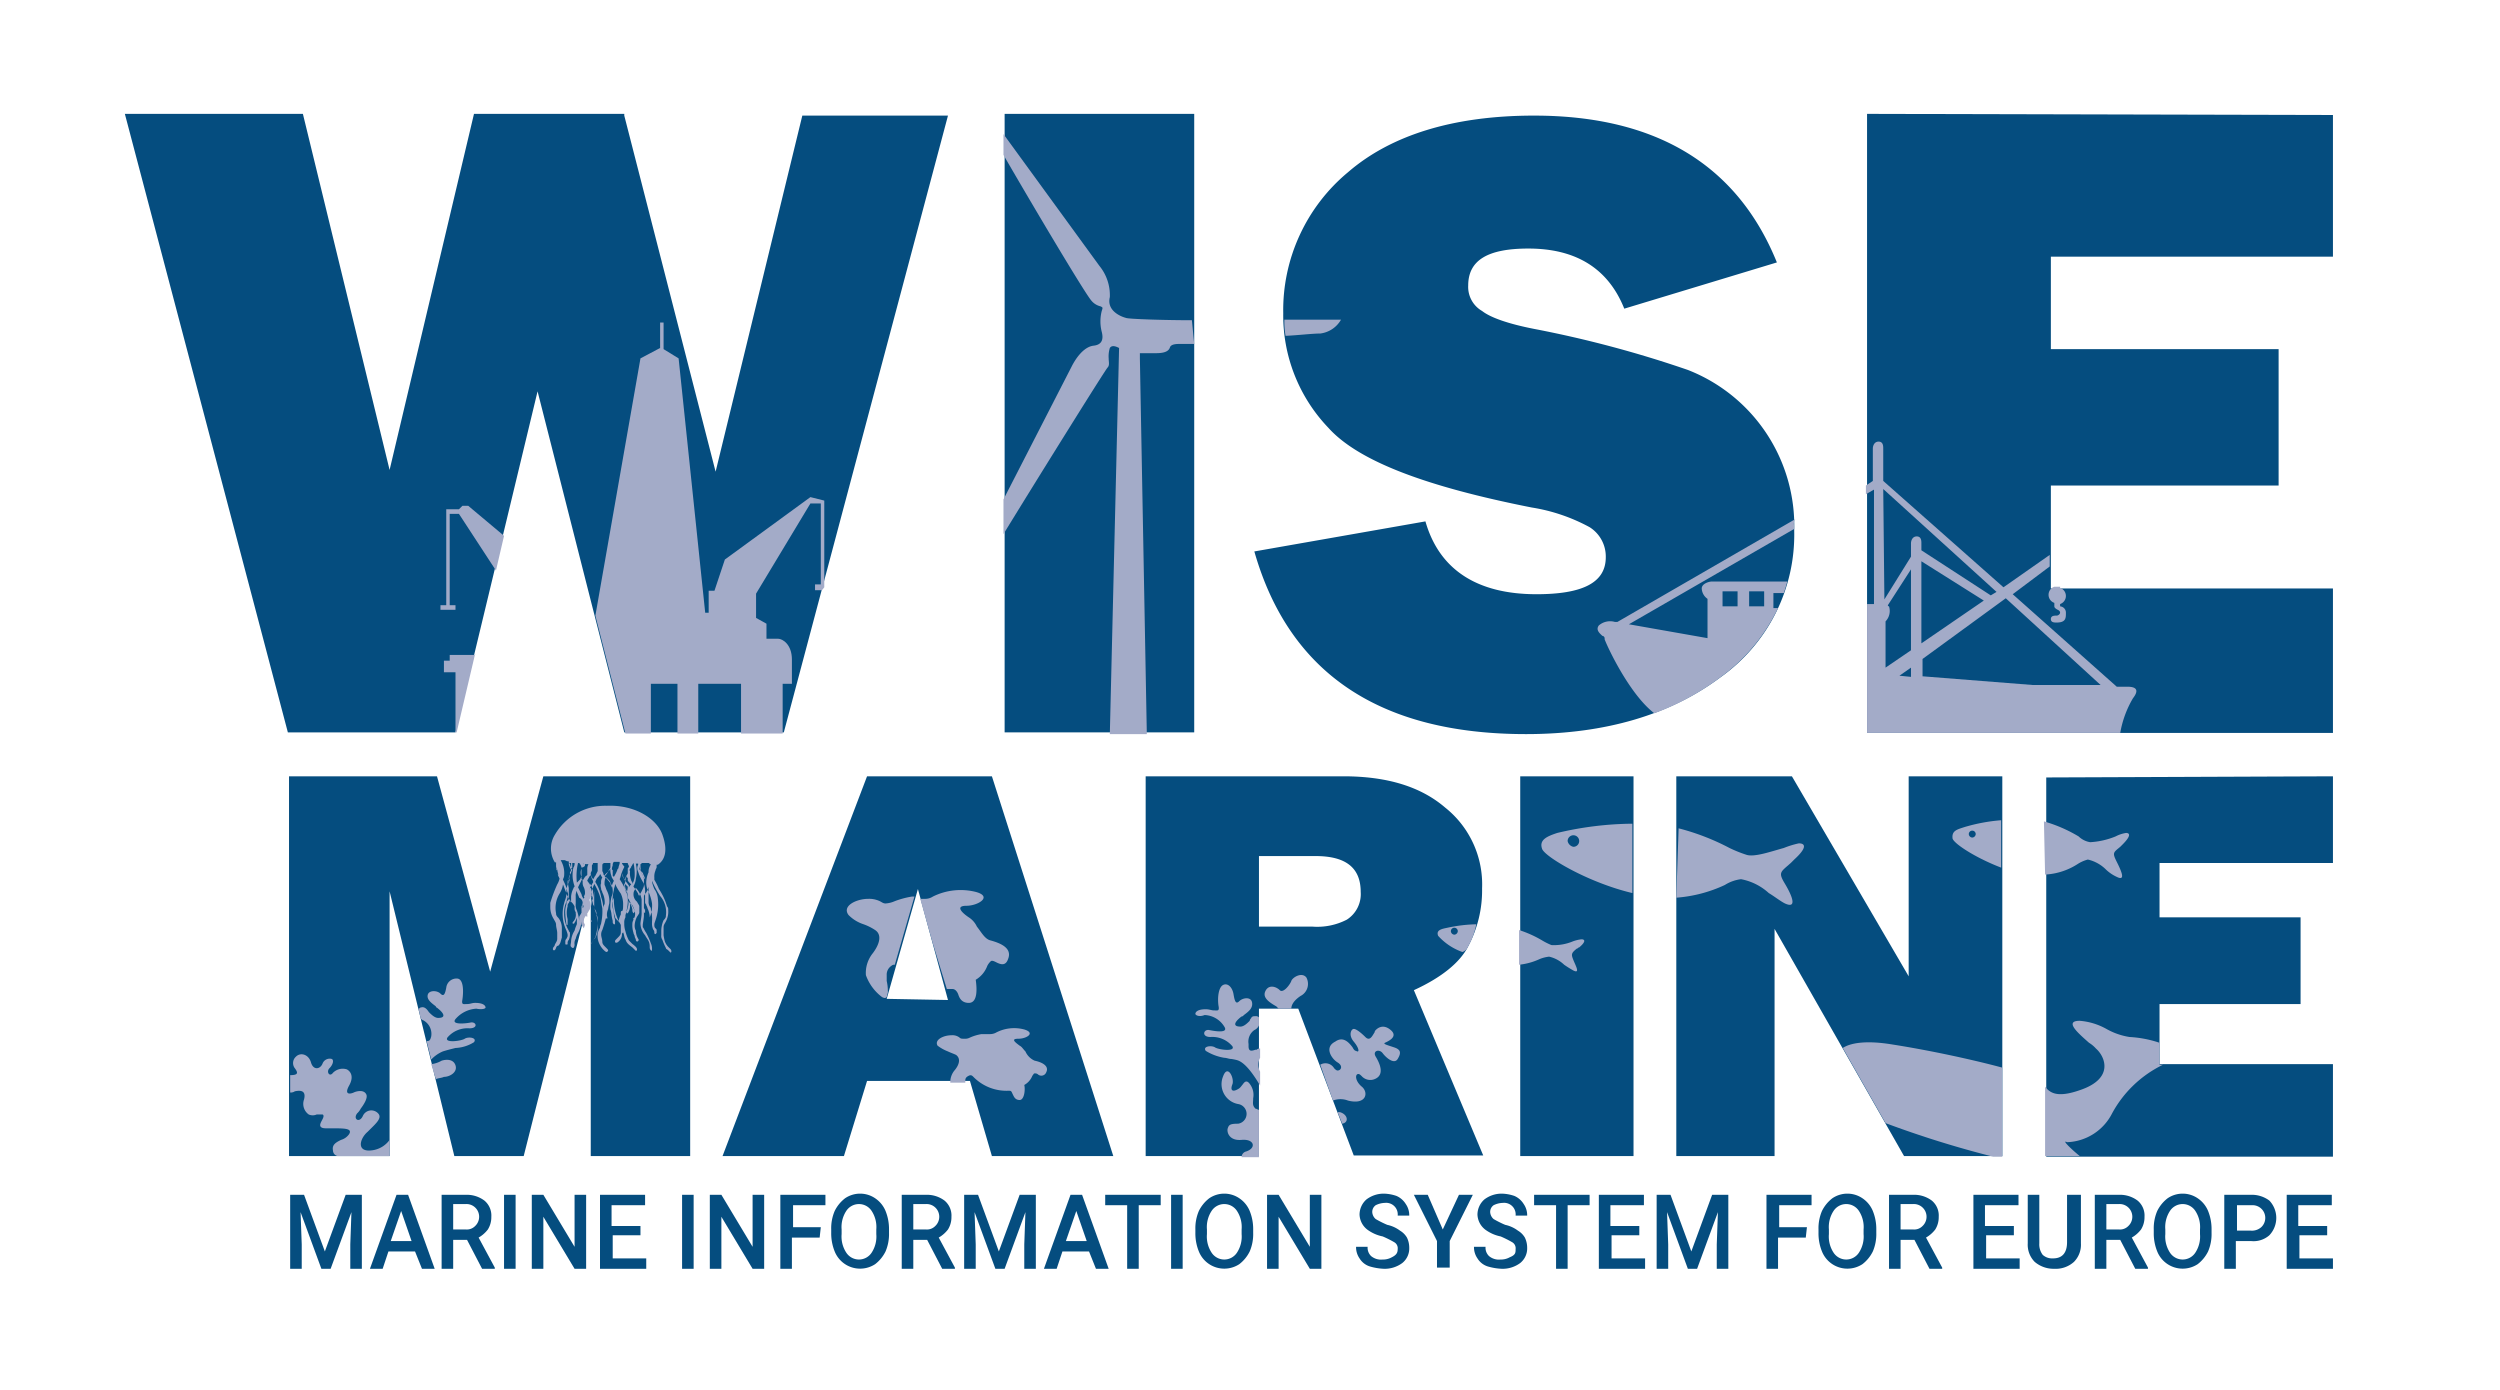 <svg id="Layer_1" data-name="Layer 1" xmlns="http://www.w3.org/2000/svg" viewBox="0 0 216.25 120.25"><path d="M201.8,67.15v7.5h-15v4.7H199v7.5H186.8v5.2h15v8H177V67.25l24.8-.1Z" style="fill:#054d7f"/><path d="M73,100l2-6.5h8.9l1.9,6.5H96.3L85.8,67.15H75L62.5,100Zm3.7-13.6,2.7-9.5,1.3,4.8,1.3,4.8-5.3-.1Z" style="fill:#054d7f;fill-rule:evenodd"/><path d="M25,100V67.15H37.8l4.6,16.9L47,67.15H59.7V100H51.1V77.05L45.3,100h-6l-5.6-22.9V100Z" style="fill:#054d7f"/><path d="M141.3,100h-9.8V67.15h9.8Z" style="fill:#054d7f"/><path d="M127,81.85a10.27,10.27,0,0,0,1.2-5,8.49,8.49,0,0,0-3.2-7c-2.1-1.8-5-2.7-8.8-2.7H99.1V100h9.8V87.25h3.4l4.8,12.7h11.2l-6-14.3C124.7,84.55,126.3,83.25,127,81.85Zm-10.5-2.3a5.57,5.57,0,0,1-3,.6h-4.6v-6.1h4.9c2.6,0,3.9,1,3.9,3.1A2.62,2.62,0,0,1,116.5,79.55Z" style="fill:#054d7f;fill-rule:evenodd"/><path d="M145,67.15V100h8.5V80.35L164.7,100h8.5V67.15h-8.1v17.3L155,67.15Z" style="fill:#054d7f"/><path d="M83.5,93.45c0-.2.1-.3.3-.4s.3,0,.4.1h0a4,4,0,0,0,3,1.2h.1c.2,0,.2.1.3.3s.2.5.6.5.5-.9.4-1.3a1.56,1.56,0,0,0,.7-.8c.1-.1.1-.2.2-.2a.37.37,0,0,1,.3.1.45.45,0,0,0,.7-.2c.3-.6-.5-.9-1-1a1.55,1.55,0,0,1-.8-.8h0c-.2-.2-.3-.4-.5-.5-.4-.3-.8-.6-.1-.6s1.5-.5.5-.8a3.38,3.38,0,0,0-2.5.3,1.09,1.09,0,0,1-.5.1h-.7a4.05,4.05,0,0,0-1,.3h0a.9.9,0,0,1-.5.1c-.2,0-.3,0-.4-.1a1,1,0,0,0-.7-.2c-.7,0-1.5.4-1.2.9a3.6,3.6,0,0,0,.9.5c.2.1.5.2.7.3.4.3.3.8-.1,1.3a1.6,1.6,0,0,0-.4,1.1h1.3Z" style="fill:#a3abc8;fill-rule:evenodd"/><path d="M76.8,85.85l-.1.4h0c-.1.1-.2.1-.4,0a4.09,4.09,0,0,1-1.4-1.9,2.71,2.71,0,0,1,.6-1.9c.6-.8.8-1.6.2-2a4.61,4.61,0,0,0-1-.5,3.22,3.22,0,0,1-1.3-.8c-.6-.8.7-1.4,1.7-1.4a2.15,2.15,0,0,1,1,.2c.2.1.3.2.5.2a2.35,2.35,0,0,0,.8-.2h0a7.54,7.54,0,0,1,1.5-.4h.2l-1.7,5.9a.37.37,0,0,0-.3.1.91.91,0,0,0-.4.8v.5A4.14,4.14,0,0,1,76.8,85.85Zm5.1-.3h.5c.2,0,.4.2.5.5s.3.7.9.7c.8,0,.7-1.3.6-2a2.35,2.35,0,0,0,1-1.2,1.38,1.38,0,0,1,.3-.4c.1-.1.3,0,.5.1.4.2.8.3,1-.3.4-1-.8-1.4-1.5-1.6-.5-.1-.8-.7-1.2-1.2h0a1.9,1.9,0,0,0-.7-.8c-.6-.4-1.2-1-.2-1s2.3-.8.8-1.2a5.39,5.39,0,0,0-3.7.4,1.23,1.23,0,0,1-.7.2h-.4l1.1,3.9Z" style="fill:#a3abc8;fill-rule:evenodd"/><path d="M36.4,88.15l-.2-.9c.1,0,.1-.1.2-.1.3-.1.5.1.7.4h0c.2.2.5.5.8.5.7,0,.5-.4,0-.8-.1-.1-.2-.1-.2-.2-.4-.3-.8-.6-.7-1s.8-.4,1.1-.1.4,0,.5-.5a.89.89,0,0,1,1-.8c.5.1.5,1.1.4,1.8-.1.5.1.4.4.4s.4-.1.7-.1c.8,0,.9.3.9.4s-.3.2-.8.1a2.59,2.59,0,0,0-1.8.9c-.4.5.8.4,1.3.3s.7.5-.1.5a2.27,2.27,0,0,0-1.9.8c-.3.5,1.2.3,1.5.1s1.1-.1.8.3a3.27,3.27,0,0,1-1.6.5c-.4.1-.8.2-1.1.3a3,3,0,0,0-1,.7l-.4-1.6c.2,0,.3,0,.4-.4a1.33,1.33,0,0,0-.7-1.4C36.5,88.25,36.5,88.15,36.4,88.15Zm1.3,5.2c.2-.1.5-.1.7-.2.5,0,1.2-.4,1-1s-.9-.5-1.2-.4a2.39,2.39,0,0,1-.9.3Z" style="fill:#a3abc8;fill-rule:evenodd"/><path d="M29.2,100h4.5v-1.4a2.2,2.2,0,0,1-1.5.9c-1.4.2-1.1-1-.4-1.6l.1-.1h0c.6-.6,1.2-1.1.8-1.5a.8.8,0,0,0-1.3.2c-.3.7-.9.3-.5-.2a1.38,1.38,0,0,0,.3-.4c.3-.4.6-.9.5-1.2-.2-.5-.9-.3-1.1-.2s-.9.3-.4-.6,0-1.3-.2-1.4a1.18,1.18,0,0,0-1.2.3c-.3.4-.6-.1-.3-.4s.4-.7.2-.8a.66.66,0,0,0-.8.4c-.2.5-.8.6-1-.1s-.9-.9-1.3-.5a.74.74,0,0,0-.1,1c.3.4.3.6-.4.6v1.5a.6.6,0,0,0,.4-.1c.9-.2.9.3.8.7a1.13,1.13,0,0,0,.4,1.3.85.85,0,0,0,.7,0h.5c.2.1,0,.4-.1.6s-.3.6.4.6h.5c1.1,0,1.8,0,1.5.5a1.28,1.28,0,0,1-.7.5c-.4.2-.8.4-.7.9A.51.51,0,0,0,29.2,100Z" style="fill:#a3abc8;fill-rule:evenodd"/><path d="M51.1,81.65a6.13,6.13,0,0,0,.4-.6,5,5,0,0,0,.2-1.2,3.92,3.92,0,0,0-.3-1.3v-.1h0a.35.35,0,0,0-.1-.2c0-.1-.1-.4-.1-.5a1.86,1.86,0,0,1,.1-1c0-.1.1-.2.1-.3a5.36,5.36,0,0,1,.5,1.1c.1.3.1.6.2,1a4.89,4.89,0,0,1-.1,1.3c0,.1-.1.2-.1.4a1.69,1.69,0,0,0-.2.5,1.64,1.64,0,0,0,.2,1,1.76,1.76,0,0,0,.4.5.31.31,0,0,0,.2.1l.1-.1c0-.1,0-.1-.2-.3s-.3-.3-.3-.5-.1-.4-.1-.6a.76.76,0,0,1,.1-.4c.1-.3.2-.6.3-1h.1c.1,0,0-.1,0-.3a1.09,1.09,0,0,1,.1-.5,4.33,4.33,0,0,1,.1-.5,2,2,0,0,0-.2-1.1c-.1-.2-.1-.3-.2-.5a1.48,1.48,0,0,1,.1-.7l.1.1c.2.2.3.3.3.4a1.45,1.45,0,0,1,.2.7.9.9,0,0,1-.1.5,3.75,3.75,0,0,0-.1,1.1,2,2,0,0,1,.1.5,4.33,4.33,0,0,0,.1.5c0,.2,0,.2.1.3h.1v-.4a2,2,0,0,1-.1-.5,4.33,4.33,0,0,0-.1-.5,1.34,1.34,0,0,1,.1-.9v.2a4.36,4.36,0,0,0,.4,1.8c.1.2.2.3.2.4v.6c0,.2-.1.3-.3.5s-.2.2-.2.3a.1.1,0,0,0,.1.1.31.31,0,0,0,.2-.1.86.86,0,0,0,.3-.6c0-.1,0-.1.1-.2.1.2.1.5.2.6.1.3.2.4.6.7l.3.3a.1.1,0,0,0,.1-.1c0-.1,0-.2-.4-.5l-.3-.3a3.39,3.39,0,0,1-.3-.8,2,2,0,0,1-.1-.7.9.9,0,0,1,.1-.5h0v-.1c0-.1,0-.1.1-.4h0c.2-.6.2-.8.1-1a2.28,2.28,0,0,0-.3-1.1,5.74,5.74,0,0,0-.4-.7c.1-.2.1-.4.2-.6v.1c.1.2.1.4.3.6a1.63,1.63,0,0,0,0,.7,1.45,1.45,0,0,1,.2.7,4.12,4.12,0,0,1-.1,1.2V79h.1a1.17,1.17,0,0,0,.2-.7V78a.35.35,0,0,1,.1.2c.3.5.4.8.3,1.1a.1.1,0,0,1-.1.1c0,.1-.1.1,0,.1h0c0,.1-.1.2-.1.4a2.2,2.2,0,0,0,.1.8c0,.1.1.2.1.3s.1.2.1.3.1.2.2.1a.14.14,0,0,0,0-.2,1.45,1.45,0,0,1-.2-.7.9.9,0,0,1-.1-.5,1.85,1.85,0,0,1,.2-.7c.2-.3.2-.3.2-.4v-.5c0-.1-.1-.2-.2-.4a.83.83,0,0,1-.3-.7c0-.2.1-.3.2-.5a1.87,1.87,0,0,1,.5,1V79c0,.3-.1.7-.1.9a1.62,1.62,0,0,0,.4,1c.1.2.2.3.3.5s.1.4.1.5,0,.2.1.3.1,0,.1-.1a1.09,1.09,0,0,0-.1-.5,6.31,6.31,0,0,0-.4-.9c-.2-.3-.2-.4-.3-.5V80c0-.1.1-.6.1-.8v-.3h0c.1.1.1.1.1,0v-.2a.35.35,0,0,1-.1-.2v-1a1.44,1.44,0,0,1,.2-.3,1.69,1.69,0,0,0,.2-.5V78a.76.76,0,0,0,.1.4.37.37,0,0,1,.1.3,2.79,2.79,0,0,1,.1,1v.1a1.27,1.27,0,0,0,.1.6.37.37,0,0,1,.1.3.1.1,0,0,0,.1.1l.1-.1v-.2c0-.1,0-.1-.1-.2s-.1-.2-.1-.3,0-.1.1-.4a4.13,4.13,0,0,0,.2-1.9,1.6,1.6,0,0,0-.3-.8,3.93,3.93,0,0,1-.2-.6v-.1a9.32,9.32,0,0,0,.7,1.3,2.15,2.15,0,0,1,.5,1.7c0,.1,0,.2-.2.4a2.39,2.39,0,0,0-.2.9v.4a.6.6,0,0,0,.1.4,4.88,4.88,0,0,0,.3.7c0,.1.1.1.2.2l.2.2c.1,0,.1-.2,0-.3l-.2-.2a1.33,1.33,0,0,1-.3-.5,4.33,4.33,0,0,1-.1-.5v-.7c0-.2.1-.3.2-.5a1.8,1.8,0,0,0,.2-1,.37.37,0,0,0-.1-.3,5.6,5.6,0,0,0-.7-1.5,5.56,5.56,0,0,0-.4-.8v-.2a1.27,1.27,0,0,1,.1-.6c0-.1.1-.2.1-.3v-.2h.1c.6-.4.9-1.2.4-2.6s-2.4-2.6-4.8-2.5a5.05,5.05,0,0,0-4.5,2.5,2.27,2.27,0,0,0,0,2.4h0c.1,0,.1,0,.1-.1h0v.4a3.63,3.63,0,0,0,.3,1.1,1.69,1.69,0,0,1-.2.5,12.69,12.69,0,0,0-.6,1.6v.4a1.93,1.93,0,0,0,.3,1c.1.2.2.3.2.5s.1.5.1.7v.5c0,.2-.1.3-.2.5a.35.35,0,0,1-.1.2c-.1.1-.1.3,0,.3s.1,0,.2-.2a.22.22,0,0,1,.2-.2c.2-.2.2-.4.3-.7v-.8a1.4,1.4,0,0,0-.3-.9c-.2-.2-.2-.3-.2-.4a2.38,2.38,0,0,1,.3-1.7,2,2,0,0,0,.3-.8c.2.5.2.6.3.7a1.76,1.76,0,0,1-.1.6,4.5,4.5,0,0,0-.2.8,3.31,3.31,0,0,0,.3,1.9c.1.3.1.3.1.4s0,.1-.1.3a.31.31,0,0,0-.1.2v.2c0,.1,0,.1.1.1s.1,0,.1-.1a.37.37,0,0,1,.1-.3,1.27,1.27,0,0,0,.1-.6c0-.1-.1-.1-.1-.2a2.82,2.82,0,0,1-.4-1.5,2.17,2.17,0,0,1,.2-1c.1-.4.2-.6.1-.8s0-.3-.4-1.1c0-.1.1-.2.1-.4a2.15,2.15,0,0,0-.2-1.1l-.1-.2h.3c.1,0,.2.1.3.1s.1,0,.1.1a.1.1,0,0,0,.1.1,1.06,1.06,0,0,0,.2.5c0,.1-.1.2-.1.3a1.58,1.58,0,0,0-.2,1.3v.9c0,.1,0,.1-.1.2s-.1.2-.1.3a2.22,2.22,0,0,0-.1.9c0,.2.1.9.1.9h.1v-.5a2,2,0,0,1,0-1.1.37.37,0,0,1,.1-.3c.1-.2.1-.2.1-.3,0,.1.1.2.2.3a1.44,1.44,0,0,1,.2.3v.2a.49.49,0,0,0,.1.3V79a.84.84,0,0,1-.2.7c-.1.1-.1.2,0,.2a.1.1,0,0,0,.1-.1c.1-.1.1-.2.2-.4v.5c0,.1-.1.2-.2.6a1.9,1.9,0,0,0-.3.9c0,.2-.1.4,0,.5s.1.1.2.1a.44.44,0,0,0,.1-.3.75.75,0,0,1,.1-.5,1.69,1.69,0,0,1,.2-.5,2.65,2.65,0,0,0,.3-1v.2c0,.1,0,.1.2.4h0l.1-.3c-.1-.2-.1-.2-.1-.3a.65.65,0,0,1,.2-.5.1.1,0,0,0,.1.1h0v-.2h0V79c.1-.1.1-.2.2-.3a1.1,1.1,0,0,0,0-.8v-.1c.1-.2.1-.3.2-.4a1.49,1.49,0,0,0-.1-.6.76.76,0,0,1-.1-.4,1.33,1.33,0,0,1,.3.7v.3c0,.1,0,.1-.1.3a5.64,5.64,0,0,0-.1.7v.1l.3-1.4v1.4a.31.31,0,0,0,.1.2h0a.77.77,0,0,1,.1.3v.1h0a.9.9,0,0,1,.1.5v.7a1.55,1.55,0,0,1-.2.8.1.1,0,0,1-.1.1l-.3.5Zm0-1.9h0c.1,0,.1-.1,0-.2h0Zm-1.6-4.7v-.4h.2a.6.6,0,0,1-.1.4,2.79,2.79,0,0,0,.1,1.6c0,.1-.1.1-.1.2a1.85,1.85,0,0,0-.2.7v.5a.35.35,0,0,1-.1-.2c-.2-.2-.2-.4-.3-.5h0v-.3h0a1.23,1.23,0,0,1,.2-.7,1.7,1.7,0,0,0,.1-.7v-.2C49.4,75.35,49.4,75.15,49.5,75.05Zm.4,1.3a5,5,0,0,1,.1-1.7h.1a.76.76,0,0,1,.2.4v.1a.85.85,0,0,0,0,.7h0a.35.35,0,0,0-.1.2Zm.6-1.6c-.1,0-.1-.1,0,0Zm.1.1v-.1h.3a.9.9,0,0,0-.1.5v.4a.1.1,0,0,1-.1.1c-.2.2-.2.3-.3.4a.1.1,0,0,0-.1-.1v-.3h0v-.7C50.6,75,50.6,74.85,50.6,74.85Zm.6,0a.35.35,0,0,0,.1-.2h.4v.7l-.2.4c-.1.1-.1.2-.2.3-.2-.3-.2-.4-.2-.5s.1-.2.1-.3Zm1-.2h.6V75c0,.1-.1.2-.2.4a1.38,1.38,0,0,1-.3.4c0-.1-.1-.1-.1-.2s-.1-.2-.1-.3h0V75c0-.2,0-.3.1-.3Zm.8.2a.37.37,0,0,1,.1-.3h.5v.1c0,.1-.1.3-.1.4s-.1.1-.1.2a3.33,3.33,0,0,1-.3.6l-.1-.1v-.5C52.9,75.25,52.9,75.15,53,74.85Zm.8-.2h.5c0,.1.1.2.1.3s-.1.1-.1.2v.4a1.42,1.42,0,0,0-.2.6.91.91,0,0,1-.3-.7c.1-.3.2-.4.2-.5C53.8,74.75,53.8,74.65,53.8,74.65Zm.6,0Zm.2.3c.1-.1.1-.2.2-.3h0a4.48,4.48,0,0,1,.1,1.1,1.45,1.45,0,0,1-.2.7v-.1c0-.1-.1-.1-.1-.2a1.72,1.72,0,0,1-.1-.8C54.4,75.25,54.5,75.15,54.6,75Zm.8-.2a.1.1,0,0,0,.1-.1h.6a.1.1,0,0,1,.1.1h.1l-.1.2a1.09,1.09,0,0,0-.1.5,2.31,2.31,0,0,0-.2.9,1.72,1.72,0,0,0,.2.8,3.81,3.81,0,0,1,.3,1,2.54,2.54,0,0,1-.2,1.2,1.88,1.88,0,0,0-.2-.8c0-.1-.1-.2-.1-.3a.31.31,0,0,1-.1-.2v-.8a2.2,2.2,0,0,0-.1-.8V76c0-.1-.1-.2-.2-.5S55.4,75,55.4,74.75Zm-7.1,1.1v-.1a3.09,3.09,0,0,0-.2-.8h0v.3C48.2,75.25,48.2,75.45,48.3,75.85Zm1.1-1.2h-.2v.1a1.69,1.69,0,0,0,.2.5v-.6Zm-.1,1v.1c-.1.3-.2.4-.2.5v.3c0-.1.1-.2.1-.4A.75.75,0,0,0,49.3,75.65Zm.6,1.4a.9.9,0,0,0-.1.5v.6a1.08,1.08,0,0,0,.1.6,3.71,3.71,0,0,1,.2.9h0v-.3c0-.1.1-.2.2-.4v-.5c0-.1.1-.2.1-.4a.54.54,0,0,0-.3-.4C50,77.35,49.9,77.25,49.9,77.05Zm.6.7a.76.76,0,0,1-.2-.4l-.3-.6.3-.6h0v-.1a.1.1,0,0,0,.1.1h0v.2a.76.76,0,0,0,.1.4,1.09,1.09,0,0,1,.1.5c0,.1,0,.1-.1.3C50.6,77.65,50.5,77.65,50.5,77.75Zm-.1.8v-.3A.19.19,0,0,1,50.4,78.55ZM51,77c0-.2.1-.3.2-.5s.1-.1.1-.2v-.1a1.69,1.69,0,0,1-.2-.5l-.1.1c-.1.2-.2.3-.2.4h0c.2.2.2.4.3.6C51,76.85,51,76.85,51,77Zm.5-.7a3.49,3.49,0,0,1,.5,1.3,3.59,3.59,0,0,1,.2,1.1v0a.75.75,0,0,1,.1-.5,1.8,1.8,0,0,0-.2-1c0-.1-.1-.2-.1-.3s-.1-.3,0-.5a.75.75,0,0,1,.1-.5h0c-.1-.1-.1-.2-.2-.3h0c0,.1-.1.2-.2.3S51.6,76.05,51.5,76.25Zm.8-.5h0a7.37,7.37,0,0,1,.5.6c0,.1.1.3.1.4a1.42,1.42,0,0,1,.2-.6c-.1-.2-.2-.3-.2-.4a1.48,1.48,0,0,1-.1-.7c0,.1-.1.2-.2.3S52.3,75.65,52.3,75.75Zm.9.7c0,.2-.1.3-.1.5a3.08,3.08,0,0,0-.1,1,4.44,4.44,0,0,0,.2,1.3c0,.1.1.2.2.3s.1.1.1.2a1.85,1.85,0,0,1,.2-.7V79c0-.1,0-.2.1-.2s.1-.4.1-.5a2.17,2.17,0,0,0-.2-1A5.58,5.58,0,0,1,53.2,76.45Zm1-.8c-.1.2-.1.3-.2.4a3.91,3.91,0,0,1,.4.5v.2h0c0-.1.1-.2.2-.3l-.1-.1h0c-.1-.1-.2-.2-.2-.3v-.2h0C54.2,76,54.2,75.85,54.2,75.65Zm.6,1a6.13,6.13,0,0,1,.4.6.35.35,0,0,0,.1.2c0-.1.1-.2.2-.4s.2-.4.2-.5v-.1c0-.1-.1-.2-.2-.4a3.63,3.63,0,0,1-.3-.7.64.64,0,0,1,0-.6v-.1H55A2.85,2.85,0,0,1,55,76,1.45,1.45,0,0,1,54.8,76.65Zm.5-1.8v.2c0,.1,0,.1.1.2s.1.4.3.6c0,.1.1.1.1.2,0-.2-.1-.3-.2-.6A.86.86,0,0,1,55.3,74.85Zm-1,2.6v.3c0,.1,0,.1.1.2a1.33,1.33,0,0,1,.3.7.37.37,0,0,0,.1.3.31.31,0,0,0,.1-.2,1.69,1.69,0,0,0-.2-.5,1.33,1.33,0,0,1-.3-.5C54.3,77.75,54.3,77.55,54.3,77.45Zm-.3-1.1h0a1.27,1.27,0,0,0,.1.6c0,.1.1.2.1.3v-.1a1.34,1.34,0,0,0,.1-.5Z" style="fill:#a3abc8;fill-rule:evenodd"/><path d="M131.4,80.45a9.65,9.65,0,0,1,2,.9,5.9,5.9,0,0,0,.8.4,4.23,4.23,0,0,0,1.8-.3,3.09,3.09,0,0,1,.8-.2c.3,0,.4.2-.2.7-.1,0-.1.1-.2.1-.5.4-.5.5-.3,1s.6,1.2,0,.9a9.22,9.22,0,0,1-.8-.5,2.79,2.79,0,0,0-1.3-.7,3.09,3.09,0,0,0-.8.2,5.64,5.64,0,0,1-1.8.5v-3Z" style="fill:#a3abc8;fill-rule:evenodd"/><path d="M133.4,73.45c.3.7,4,2.9,7.8,3.8v-6a29,29,0,0,0-6.5.8C133.8,72.35,133.1,72.65,133.4,73.45Zm2.7-.2a.5.5,0,1,0-.5-.5A.64.64,0,0,0,136.1,73.25Z" style="fill:#a3abc8;fill-rule:evenodd"/><path d="M179.9,100h-3V94c.4.5,1,1,3,.3,3-1,2.2-2.9,1.4-3.6a2.65,2.65,0,0,0-.6-.5c-.9-.8-2.2-1.9-.8-1.9a5.64,5.64,0,0,1,2.3.7,5.91,5.91,0,0,0,2,.7,9.77,9.77,0,0,1,2.6.5v1.9h.3a9.91,9.91,0,0,0-4.4,4.2,4.55,4.55,0,0,1-3.9,2.5C178.3,98.55,179.1,99.35,179.9,100Z" style="fill:#a3abc8;fill-rule:evenodd"/><path d="M176.9,75.65a5.74,5.74,0,0,0,2.8-.9,3.08,3.08,0,0,1,.9-.4,3.27,3.27,0,0,1,1.6.9,3.47,3.47,0,0,0,.9.6c.8.4.4-.5,0-1.3s-.3-.8.3-1.3l.2-.2c.8-.8.6-1,.3-1a2.94,2.94,0,0,0-.9.3,6.83,6.83,0,0,1-2.2.5,1.87,1.87,0,0,1-1-.5,12.58,12.58,0,0,0-3-1.3l.1,4.6Z" style="fill:#a3abc8;fill-rule:evenodd"/><path d="M127,81.85a6.19,6.19,0,0,0,.7-1.9,13.06,13.06,0,0,0-2.5.3c-.5.1-1,.2-.8.7a5.12,5.12,0,0,0,2.1,1.4A.82.82,0,0,0,127,81.85Zm-1.2-1a.32.32,0,0,0,.3-.3.3.3,0,0,0-.6,0A.32.32,0,0,0,125.8,80.85Z" style="fill:#a3abc8;fill-rule:evenodd"/><path d="M112.5,86.15c-.3.2-.8.6-.8,1.1h-1.1l-.2-.2c-.9-.5-1.2-.9-.9-1.4s.9-.3,1.2,0,.9-.5,1-.8.9-.8,1.3-.3A1.17,1.17,0,0,1,112.5,86.15ZM108.9,88a.37.37,0,0,0-.3-.1c-.2,0-.3,0-.4.2h0a.35.35,0,0,0-.1.2h0c-.2.2-.5.5-.8.5-.7,0-.5-.4,0-.8a.35.35,0,0,1,.2-.1l.1-.1c.4-.3.8-.6.7-1.1s-.8-.4-1.1-.1-.4,0-.5-.6-.5-1-.9-.8-.5,1.1-.4,1.8c.1.5-.1.4-.4.4h0c-.2,0-.4-.1-.7-.1-.8,0-.9.3-.9.4s.3.3.8.1a2.09,2.09,0,0,1,1.7,1c.4.6-.8.4-1.3.3s-.7.6.1.6a2.27,2.27,0,0,1,1.9.8c.3.5-1.2.3-1.5.1s-1.1-.1-.8.3a4.38,4.38,0,0,0,1.6.6h0c.2,0,.4.1.6.1a4.33,4.33,0,0,1,.5.1c.7.2,1.4,1.2,2,2.2v-1.2h0a1.26,1.26,0,0,1,0-1.2v-.8a.37.37,0,0,0-.3.1h-.1c-.3.1-.6.2-.6-.3v-.2a1.22,1.22,0,0,1,.5-1.2.78.78,0,0,0,.4-.4V88Zm0,8c-.1,0-.2-.1-.3-.1-.3-.3-.2-.5-.2-.9h0a1.54,1.54,0,0,0-.2-1.1c-.3-.5-.5-.4-.7-.1h0c-.1.1-.2.3-.4.4-.5.3-.7.1-.5-.4s-.4-1.8-.8-.7a1.75,1.75,0,0,0,1.3,2.4.86.86,0,0,1,0,1.7c-.7,0-.8.1-.9.4s.1,1.1,1.2,1,1.3.7.4,1a.51.51,0,0,0-.4.5h1.5V96Zm7.2,1.2c.6-.1.5-.8-.2-1h-.2Zm-.8-2a1.79,1.79,0,0,1,1.3,0c1.6.4,1.8-.7,1.2-1.2s-.6-1.1-.3-1.1c.1,0,.2.1.3.2h0a1,1,0,0,0,1.2.2c.8-.4.3-1.4,0-1.9s.3-.7.6-.3,1,1,1.3.5.3-.8-.3-1-1-.3-.8-.4,1.2-.5.5-1.1-1.2-.1-1.3,0a.35.35,0,0,0-.1.2h0c-.2.3-.4.8-.8.4s-.8-.7-1-.7-.5.5,0,1.1.5,1,.2.8q-.15,0-.3-.3h0c-.3-.4-.8-1-1.5-.5-1,.5-.3,1.5.2,1.8s.3.7,0,.7c-.1,0-.2-.1-.3-.2h0a.87.87,0,0,0-1.2-.3Z" style="fill:#a3abc8;fill-rule:evenodd"/><path d="M145,77.65a12,12,0,0,0,4.2-1.1,3.39,3.39,0,0,1,1.4-.5,4.92,4.92,0,0,1,2.4,1.2c.5.3,1,.7,1.4.9,1.1.5.6-.7,0-1.7s-.4-1,.5-1.8l.3-.3c1.1-1,1-1.4.4-1.4a7.91,7.91,0,0,0-1.3.4c-1.1.3-2.5.8-3.2.6a11.41,11.41,0,0,1-1.5-.6,20.2,20.2,0,0,0-4.4-1.7l-.2,6Z" style="fill:#a3abc8;fill-rule:evenodd"/><path d="M173.2,92.35c-2.6-.7-6.3-1.5-9.5-2-2.4-.4-3.7-.1-4.3.3l3.7,6.5a88.22,88.22,0,0,0,9.3,2.9h.8v-7.7Z" style="fill:#a3abc8;fill-rule:evenodd"/><path d="M169.9,71.55a15.22,15.22,0,0,1,3.2-.6v4.1c-2.1-.8-4-2-4.2-2.5C168.8,71.85,169.3,71.75,169.9,71.55Zm.7.9a.32.32,0,0,0,.3-.3.3.3,0,1,0-.6,0A.32.32,0,0,0,170.6,72.45Z" style="fill:#a3abc8;fill-rule:evenodd"/><path d="M201.8,10v12.2H177.4v8h19.7V42H177.4v8.9h24.4v12.5H161.5V9.85l40.3.1Z" style="fill:#054d7f"/><path d="M132.7,28.45A97,97,0,0,1,146,32a14.48,14.48,0,0,1,9.2,13.9,15.11,15.11,0,0,1-6.4,12.7c-4.3,3.2-9.9,4.9-16.8,4.9-12.7,0-20.5-5.3-23.5-15.8l14.8-2.6c1.2,4.2,4.5,6.3,9.6,6.3,4,0,6-1,6-3.2a3,3,0,0,0-1.4-2.6,15.59,15.59,0,0,0-5-1.7c-9.1-1.8-15-4-17.6-6.9a14.07,14.07,0,0,1-3.9-9.9,15.52,15.52,0,0,1,5.6-12.2c3.7-3.2,9.1-4.9,16.1-4.9,10.6,0,17.6,4.3,21,12.7l-13.2,4c-1.4-3.5-4.2-5.2-8.3-5.2-3.5,0-5.2,1-5.2,3.2a2.4,2.4,0,0,0,1.2,2.2C128.9,27.45,130.4,28,132.7,28.45Z" style="fill:#054d7f"/><path d="M103.3,63.35H86.9V9.85h16.4Z" style="fill:#054d7f"/><path d="M54,10l7.9,30.8L69.4,10H82L67.8,63.35H54l-7.5-29.5-7.1,29.5H24.9L10.8,9.85H26.2l7.5,30.8L41,9.85H54Z" style="fill:#054d7f"/><path d="M161.4,42.75V42l.6-.4v-2.8c0-.2.1-.6.5-.6s.4.4.4.6v2.8l10.4,9.2,4-2.8v1l-3.2,2.4,9,8h.9c.5,0,1.2.1.5,1a8.9,8.9,0,0,0-1.1,3H161.5V52.25h.6v-9.9Zm16.3,8h.5v.1a.74.74,0,0,1,0,1.4v.2a.54.54,0,0,1,.5.5v.1h0c0,.4,0,.8-.8.8-.2,0-.5,0-.5-.3s.3-.3.5-.3.5-.3.1-.5h0q-.3-.15-.3-.3h0v-.3a.74.74,0,0,1,0-1.4Zm-14.4,1.6a.1.1,0,0,0,.1.1,1.3,1.3,0,0,1-.3,1.3v4l2.2-1.5v-7Zm-.3-.5,2.3-3.7V47c0-.2.1-.6.5-.6s.4.4.4.6v.6l6,3.9.5-.3-9.8-8.9.1,9.6Zm8.6.1-5.4-3.4v7.1Zm-7.3,6.5,1-.7v.8Zm11.5.8h5.9l-8.2-7.5L166.3,57v1.5Z" style="fill:#a3abc8;fill-rule:evenodd"/><path d="M155.2,45.75,140.9,54l6.8,1.2v-3.4a1.15,1.15,0,0,1-.5-.9c0-.4.6-.6.9-.6h6.5c-.1.4-.2.7-.3,1h-.9v1.3h.4a15.8,15.8,0,0,1-5,6,22.38,22.38,0,0,1-5.7,3.1c-2.1-1.6-4-5.6-4.3-6.4h0v-.1a.22.22,0,0,0-.2-.2c-.2-.2-.6-.5-.3-.9a1.49,1.49,0,0,1,1.4-.3h.2l15.4-8.9C155.1,45.15,155.2,45.45,155.2,45.75Zm-6.2,5.4h1.3v1.3H149Zm3.6,0h-1.3v1.3h1.3Z" style="fill:#a3abc8;fill-rule:evenodd"/><path d="M103.3,29.75h-1.2c-.3,0-.8,0-.9.3s-.4.5-1.2.5H98.6V31l.6,32.5H96l.8-33.4c-.2-.1-.6-.3-.8,0a2.48,2.48,0,0,0-.1.9c0,.3.1.6-.1.8s-6,9.5-9,14.4v-3l5.9-11.5c.3-.6,1-1.7,1.9-1.8s.8-.8.7-1.2a3.65,3.65,0,0,1,0-1.8c.1-.3.1-.3-.1-.4a1.46,1.46,0,0,1-.8-.5c-.6-.7-5-8.1-7.6-12.6v-1.8L95.1,23a4,4,0,0,1,.9,2.7c-.3,1.2,1,1.7,1.4,1.8.2.1,3.4.2,5.7.2l.2,2.1Z" style="fill:#a3abc8;fill-rule:evenodd"/><path d="M41.1,56.55l-1.6,6.8h-.1v-5.2h-1v-1h.5v-.5h2.2Zm2.5-10.2-.7,3-3.2-4.9h-.8v7.9h.5v.4H38.1v-.4h.5v-8.3h1.1l.3-.3h.5Zm27.5,4.7h-.6v-.5H71v-7h-.9l-4.7,7.8v2.1l.9.5v1.3h1c.4,0,1.2.5,1.2,1.8v2.1h-.8v4.3H64.1v-4.3H60.4v4.3H58.6v-4.3H56.3v4.3H54.1l-2.6-10.2L55.4,31l1.7-.9v-2.2h.3v2.3l1.3.8L61,53h.3v-1.9h.5l.9-2.7L70.1,43l1.2.3v7.5Z" style="fill:#a3abc8;fill-rule:evenodd"/><path d="M111.2,29.05a7.08,7.08,0,0,1-.1-1.4H116a2.41,2.41,0,0,1-1.8,1.2C113.5,28.85,112.3,29,111.2,29.05Z" style="fill:#a3abc8;fill-rule:evenodd"/><path d="M26.3,103.35l1.8,4.9,1.8-4.9h1.4v6.4h-1v-2.1l.1-2.8-1.8,4.9h-.8l-1.8-4.9.1,2.8v2.1h-1v-6.4Z" style="fill:#054d7f"/><path d="M35.9,108.25H33.6l-.5,1.5H32l2.3-6.4h1l2.3,6.4H36.5Zm-2.1-.9h1.8l-.9-2.6Z" style="fill:#054d7f"/><path d="M40.4,107.25H39.2v2.5h-1v-6.4h2.1a2.54,2.54,0,0,1,1.6.5,1.68,1.68,0,0,1,.6,1.4,2,2,0,0,1-.3,1.1,2.7,2.7,0,0,1-.8.7l1.4,2.6v.1H41.7Zm-1.2-.9h1.1a1,1,0,0,0,.8-.3,1.1,1.1,0,0,0-.8-1.9H39.2v2.2Z" style="fill:#054d7f"/><path d="M44.6,109.75h-1v-6.4h1Z" style="fill:#054d7f"/><path d="M50.7,109.75h-1l-2.7-4.5v4.5H46v-6.4h1l2.7,4.5v-4.5h1v6.4Z" style="fill:#054d7f"/><path d="M55.5,106.85H53v2h2.9v.9h-4v-6.4h3.9v.9H52.9v1.8h2.5v.8Z" style="fill:#054d7f"/><path d="M60,109.75H59v-6.4h1Z" style="fill:#054d7f"/><path d="M66.1,109.75h-1l-2.7-4.5v4.5h-1v-6.4h1l2.7,4.5v-4.5h1v6.4Z" style="fill:#054d7f"/><path d="M70.9,107.05H68.5v2.7h-1v-6.4h3.9v.9H68.6v1.9H71l-.1.9Z" style="fill:#054d7f"/><path d="M76.9,106.65a3.81,3.81,0,0,1-.3,1.6,3.13,3.13,0,0,1-.9,1.1,2.37,2.37,0,0,1-3.5-1.1,4.15,4.15,0,0,1-.3-1.6v-.3a3.81,3.81,0,0,1,.3-1.6,3.13,3.13,0,0,1,.9-1.1,2.31,2.31,0,0,1,2.6,0,2.44,2.44,0,0,1,.9,1.1,4.15,4.15,0,0,1,.3,1.6Zm-1.1-.3a2.54,2.54,0,0,0-.4-1.6,1.31,1.31,0,0,0-2.2,0,2.54,2.54,0,0,0-.4,1.6v.4a2.54,2.54,0,0,0,.4,1.6,1.31,1.31,0,0,0,2.2,0,2.54,2.54,0,0,0,.4-1.6v-.4Z" style="fill:#054d7f"/><path d="M80.2,107.25H79v2.5H78v-6.4h2.1a2.54,2.54,0,0,1,1.6.5,1.68,1.68,0,0,1,.6,1.4,2,2,0,0,1-.3,1.1,2.7,2.7,0,0,1-.8.7l1.4,2.6v.1H81.5Zm-1.2-.9h1.1a1,1,0,0,0,.8-.3,1.1,1.1,0,0,0-.8-1.9H79v2.2Z" style="fill:#054d7f"/><path d="M84.6,103.35l1.8,4.9,1.8-4.9h1.4v6.4h-1v-2.1l.1-2.8-1.8,4.9h-.8l-1.8-4.9.1,2.8v2.1h-1v-6.4Z" style="fill:#054d7f"/><path d="M94.2,108.25H91.9l-.5,1.5H90.3l2.3-6.4h1l2.3,6.4H94.8Zm-2-.9H94l-.9-2.6Z" style="fill:#054d7f"/><path d="M100.4,104.25H98.5v5.5h-1v-5.5H95.6v-.9h4.8v.9Z" style="fill:#054d7f"/><path d="M102.3,109.75h-1v-6.4h1Z" style="fill:#054d7f"/><path d="M108.4,106.65a3.81,3.81,0,0,1-.3,1.6,3.13,3.13,0,0,1-.9,1.1,2.37,2.37,0,0,1-3.5-1.1,4.15,4.15,0,0,1-.3-1.6v-.3a3.81,3.81,0,0,1,.3-1.6,3.13,3.13,0,0,1,.9-1.1,2.31,2.31,0,0,1,2.6,0,2.44,2.44,0,0,1,.9,1.1,4.15,4.15,0,0,1,.3,1.6Zm-1-.3a2.54,2.54,0,0,0-.4-1.6,1.31,1.31,0,0,0-2.2,0,2.54,2.54,0,0,0-.4,1.6v.4a2.54,2.54,0,0,0,.4,1.6,1.31,1.31,0,0,0,2.2,0,2.54,2.54,0,0,0,.4-1.6v-.4Z" style="fill:#054d7f"/><path d="M114.3,109.75h-1l-2.7-4.5v4.5h-1v-6.4h1l2.7,4.5v-4.5h1v6.4Z" style="fill:#054d7f"/><path d="M120.9,108.05a.6.6,0,0,0-.3-.6,8.92,8.92,0,0,0-1-.5,3.34,3.34,0,0,1-1.2-.5,1.72,1.72,0,0,1-.8-1.4,1.76,1.76,0,0,1,.6-1.3,2.46,2.46,0,0,1,1.5-.5,3.59,3.59,0,0,1,1.1.2,1.78,1.78,0,0,1,.8.7,1.69,1.69,0,0,1,.3,1h-1a1,1,0,0,0-1.1-1.1,1.88,1.88,0,0,0-.8.2.71.71,0,0,0-.3.6.86.86,0,0,0,.3.6,8.92,8.92,0,0,0,1,.5,2.81,2.81,0,0,1,1.1.5,1.7,1.7,0,0,1,.6.6,2,2,0,0,1,.2.9,1.61,1.61,0,0,1-.6,1.3,2.54,2.54,0,0,1-1.6.5,5,5,0,0,1-1.2-.2,1.6,1.6,0,0,1-.9-.7,1.69,1.69,0,0,1-.3-1h1a1,1,0,0,0,.3.8,1.33,1.33,0,0,0,1,.3,1.55,1.55,0,0,0,.8-.2C120.8,108.55,120.9,108.35,120.9,108.05Z" style="fill:#054d7f"/><path d="M124.8,106.35l1.4-3h1.2l-2,4v2.3h-1.1v-2.3l-2-4h1.2Z" style="fill:#054d7f"/><path d="M131.1,108.05a.6.6,0,0,0-.3-.6,8.92,8.92,0,0,0-1-.5,3.34,3.34,0,0,1-1.2-.5,1.72,1.72,0,0,1-.8-1.4,1.76,1.76,0,0,1,.6-1.3,2.46,2.46,0,0,1,1.5-.5,3.59,3.59,0,0,1,1.1.2,1.78,1.78,0,0,1,.8.7,1.69,1.69,0,0,1,.3,1h-1a1,1,0,0,0-1.1-1.1,1.88,1.88,0,0,0-.8.2.71.71,0,0,0-.3.6.86.86,0,0,0,.3.6,8.92,8.92,0,0,0,1,.5,2.81,2.81,0,0,1,1.1.5,1.7,1.7,0,0,1,.6.6,2,2,0,0,1,.2.9,1.61,1.61,0,0,1-.6,1.3,2.54,2.54,0,0,1-1.6.5,5,5,0,0,1-1.2-.2,1.6,1.6,0,0,1-.9-.7,1.69,1.69,0,0,1-.3-1h1a1,1,0,0,0,.3.8,1.33,1.33,0,0,0,1,.3,1.55,1.55,0,0,0,.8-.2C131.1,108.55,131.1,108.35,131.1,108.05Z" style="fill:#054d7f"/><path d="M137.5,104.25h-1.9v5.5h-1v-5.5h-1.9v-.9h4.8v.9Z" style="fill:#054d7f"/><path d="M141.9,106.85h-2.5v2h2.9v.9h-4v-6.4h3.9v.9h-2.9v1.8h2.5v.8Z" style="fill:#054d7f"/><path d="M144.5,103.35l1.8,4.9,1.8-4.9h1.4v6.4h-1v-2.1l.1-2.8-1.8,4.9H146l-1.8-4.9.1,2.8v2.1h-1v-6.4Z" style="fill:#054d7f"/><path d="M156.2,107.05h-2.4v2.7h-1v-6.4h3.9v.9h-2.8v1.9h2.4l-.1.9Z" style="fill:#054d7f"/><path d="M162.3,106.65a3.81,3.81,0,0,1-.3,1.6,3.13,3.13,0,0,1-.9,1.1,2.37,2.37,0,0,1-3.5-1.1,4.15,4.15,0,0,1-.3-1.6v-.3a3.81,3.81,0,0,1,.3-1.6,3.13,3.13,0,0,1,.9-1.1,2.31,2.31,0,0,1,2.6,0,2.44,2.44,0,0,1,.9,1.1,4.15,4.15,0,0,1,.3,1.6Zm-1.1-.3a2.54,2.54,0,0,0-.4-1.6,1.31,1.31,0,0,0-2.2,0,2.54,2.54,0,0,0-.4,1.6v.4a2.54,2.54,0,0,0,.4,1.6,1.31,1.31,0,0,0,2.2,0,2.54,2.54,0,0,0,.4-1.6v-.4Z" style="fill:#054d7f"/><path d="M165.6,107.25h-1.2v2.5h-1v-6.4h2.1a2.54,2.54,0,0,1,1.6.5,1.68,1.68,0,0,1,.6,1.4,2,2,0,0,1-.3,1.1,2.7,2.7,0,0,1-.8.7l1.4,2.6v.1h-1.1Zm-1.2-.9h1.1a1,1,0,0,0,.8-.3,1.1,1.1,0,0,0-.8-1.9h-1.1v2.2Z" style="fill:#054d7f"/><path d="M174.3,106.85h-2.5v2h2.9v.9h-4v-6.4h3.9v.9h-2.9v1.8h2.5v.8Z" style="fill:#054d7f"/><path d="M180,103.35v4.2a2.11,2.11,0,0,1-.6,1.6,2.35,2.35,0,0,1-1.7.6,2.52,2.52,0,0,1-1.7-.6,2.11,2.11,0,0,1-.6-1.6v-4.2h1v4.2a1.49,1.49,0,0,0,.3,1,1.22,1.22,0,0,0,.9.3c.8,0,1.2-.5,1.2-1.4v-4.1Z" style="fill:#054d7f"/><path d="M183.4,107.25h-1.2v2.5h-1v-6.4h2.1a2.54,2.54,0,0,1,1.6.5,1.68,1.68,0,0,1,.6,1.4,2,2,0,0,1-.3,1.1,2.7,2.7,0,0,1-.8.7l1.4,2.6v.1h-1.1Zm-1.2-.9h1.1a1,1,0,0,0,.8-.3,1.1,1.1,0,0,0-.8-1.9h-1.1v2.2Z" style="fill:#054d7f"/><path d="M191.3,106.65a3.81,3.81,0,0,1-.3,1.6,3.13,3.13,0,0,1-.9,1.1,2.37,2.37,0,0,1-3.5-1.1,4.15,4.15,0,0,1-.3-1.6v-.3a3.81,3.81,0,0,1,.3-1.6,3.13,3.13,0,0,1,.9-1.1,2.31,2.31,0,0,1,2.6,0,2.44,2.44,0,0,1,.9,1.1,4.15,4.15,0,0,1,.3,1.6Zm-1-.3a2.54,2.54,0,0,0-.4-1.6,1.31,1.31,0,0,0-2.2,0,2.54,2.54,0,0,0-.4,1.6v.4a2.54,2.54,0,0,0,.4,1.6,1.31,1.31,0,0,0,2.2,0,2.54,2.54,0,0,0,.4-1.6v-.4Z" style="fill:#054d7f"/><path d="M193.4,107.35v2.4h-1v-6.4h2.3a2.54,2.54,0,0,1,1.6.5,2.18,2.18,0,0,1,0,3,2.07,2.07,0,0,1-1.6.5Zm0-.9h1.3a1.22,1.22,0,0,0,.9-.3,1.1,1.1,0,0,0-.8-1.9h-1.3v2.2Z" style="fill:#054d7f"/><path d="M201.4,106.85h-2.5v2h2.9v.9h-4v-6.4h3.9v.9h-2.9v1.8h2.5v.8Z" style="fill:#054d7f"/></svg>